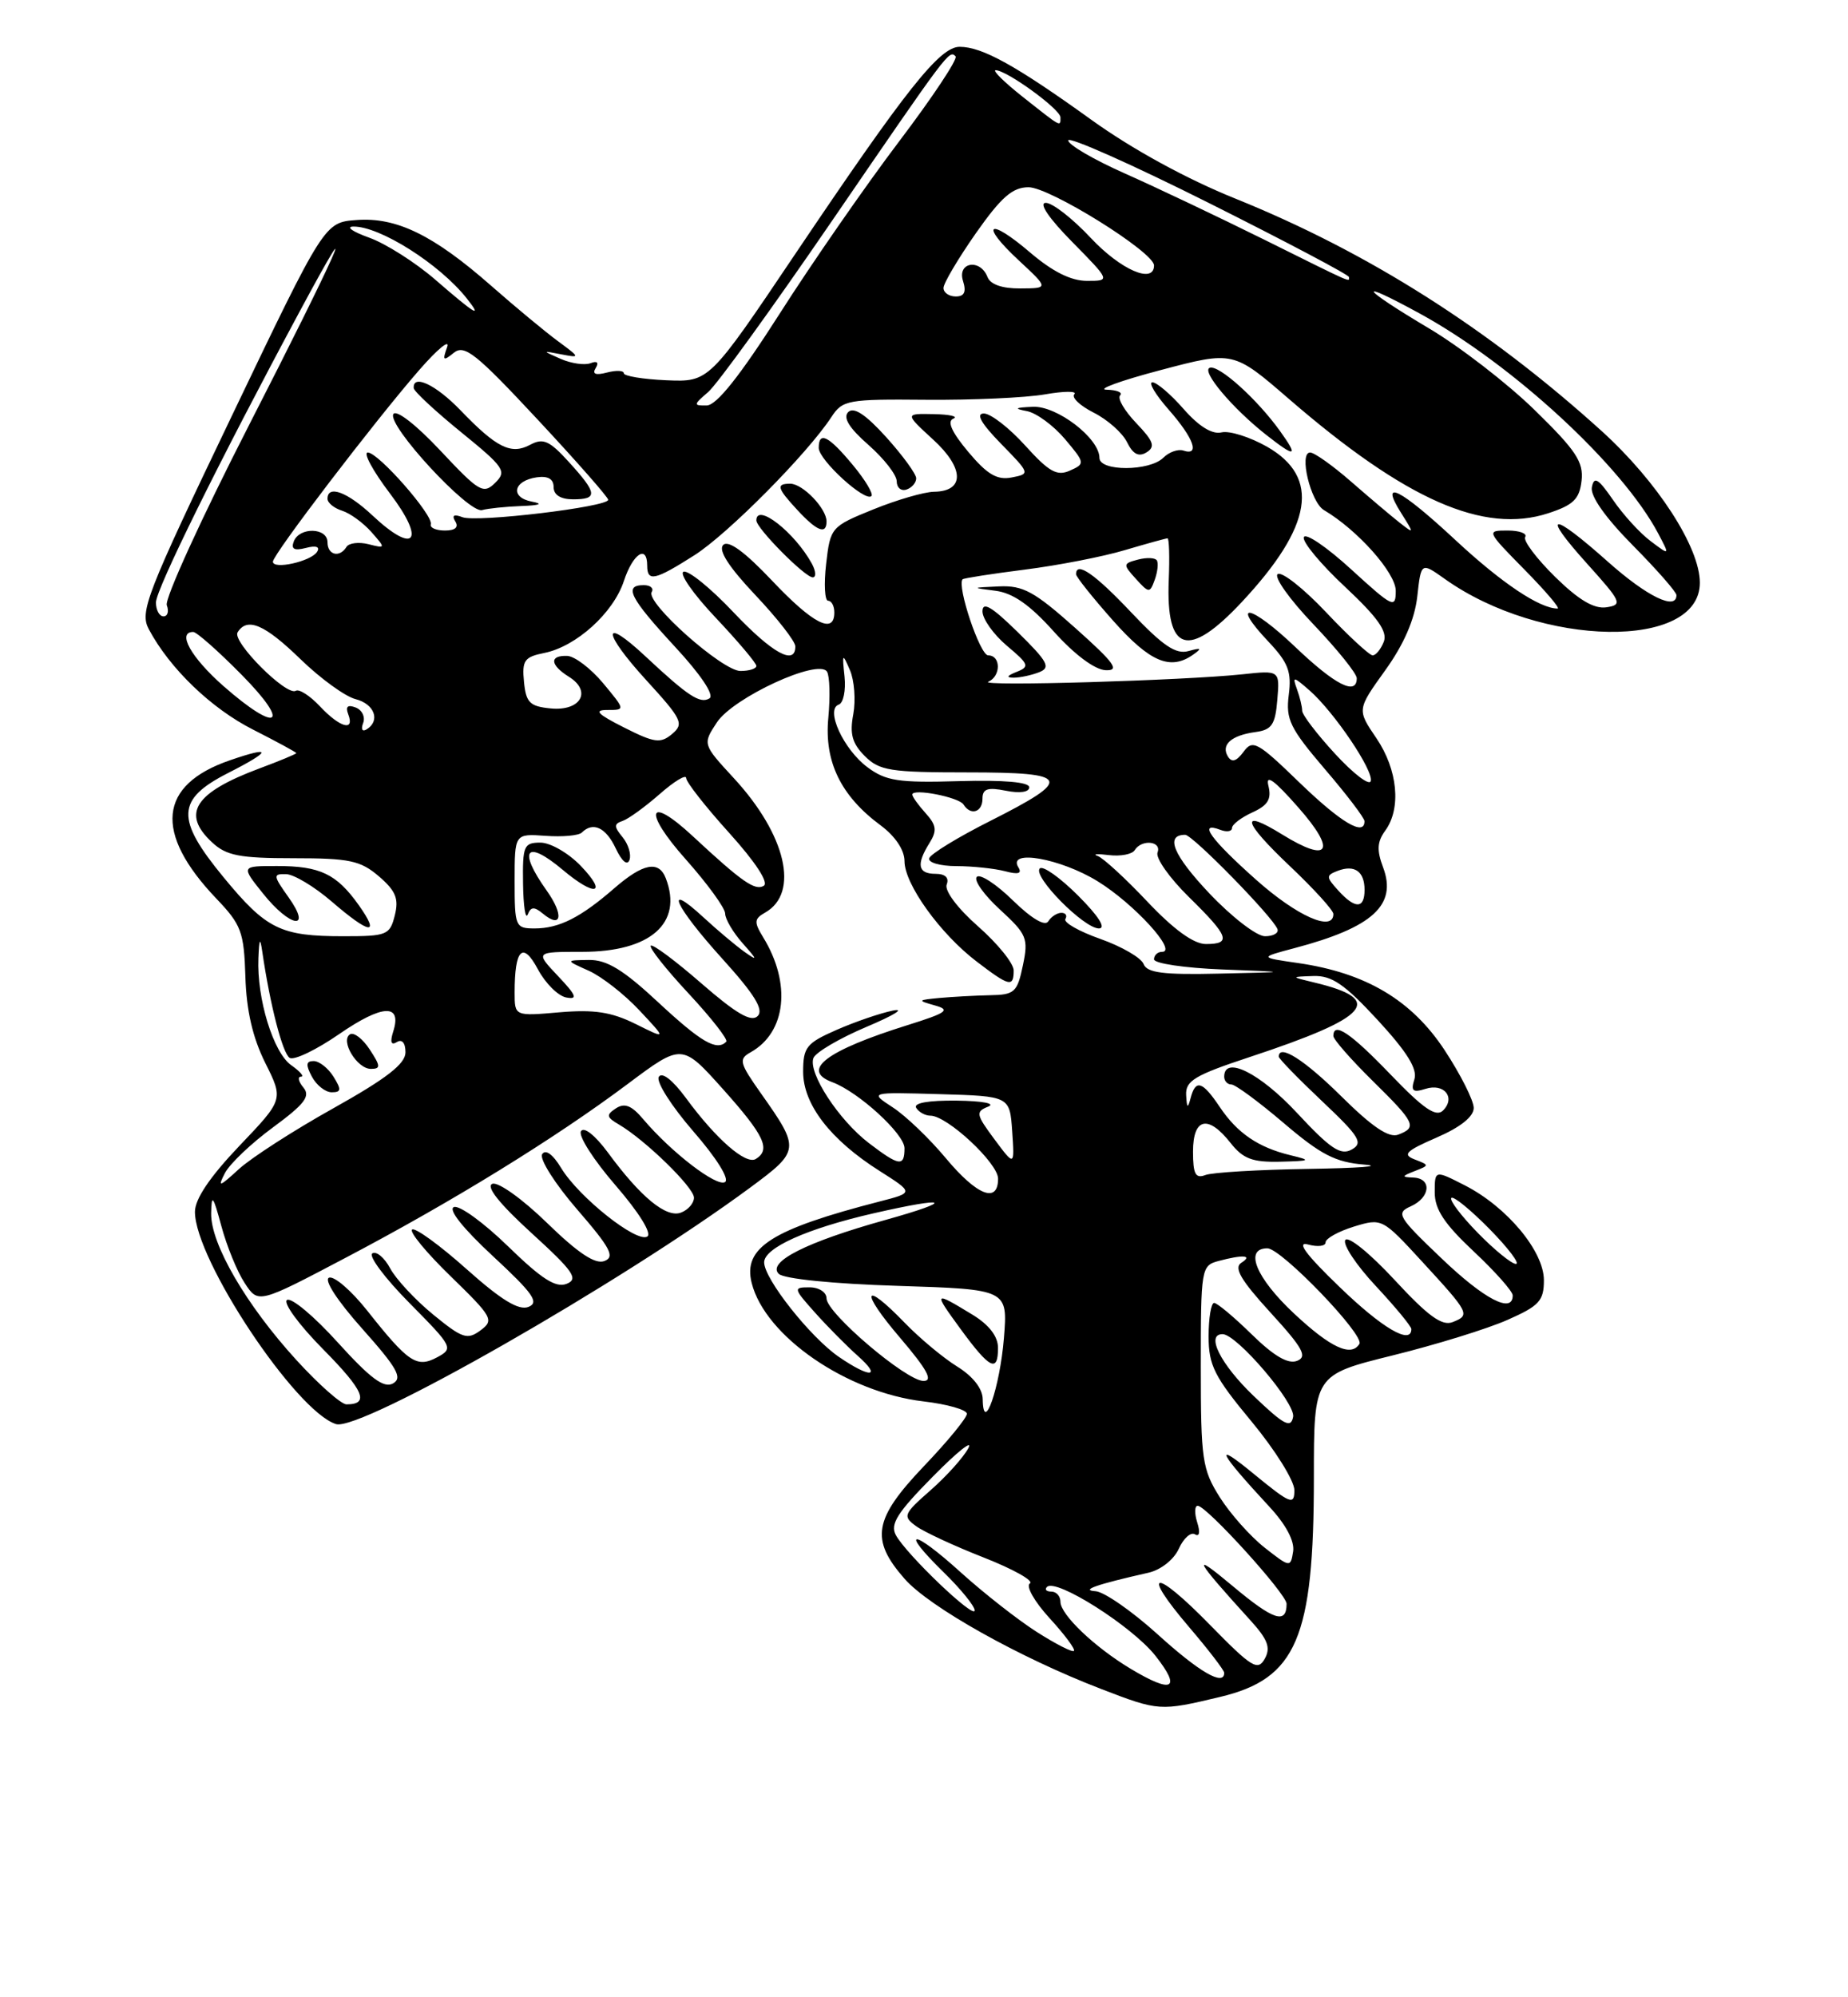 <?xml version="1.0" encoding="UTF-8" standalone="no"?>
<!DOCTYPE svg PUBLIC "-//W3C//DTD SVG 1.1//EN" "http://www.w3.org/Graphics/SVG/1.1/DTD/svg11.dtd" >
<svg xmlns="http://www.w3.org/2000/svg" xmlns:xlink="http://www.w3.org/1999/xlink" version="1.1" viewBox="0 0 237 256">
 <g >
 <path fill="currentColor"
d=" M 156.47 217.50 C 166.28 215.16 168.50 209.97 168.50 189.37 C 168.50 176.23 168.50 176.23 178.59 173.73 C 184.14 172.36 190.78 170.31 193.34 169.17 C 197.40 167.38 198.00 166.73 198.00 164.09 C 198.00 160.37 193.26 154.68 187.84 151.92 C 184.00 149.96 184.00 149.96 184.00 152.84 C 184.00 155.01 185.24 156.88 189.00 160.40 C 191.75 162.98 194.00 165.51 194.00 166.04 C 194.00 168.43 190.36 166.54 184.85 161.27 C 179.27 155.95 178.99 155.48 180.92 154.62 C 183.45 153.49 183.67 151.03 181.25 150.93 C 179.72 150.87 179.74 150.76 181.43 150.10 C 183.33 149.36 183.33 149.34 181.43 148.61 C 179.82 147.99 180.29 147.52 184.25 145.80 C 187.30 144.48 189.00 143.12 189.00 142.01 C 189.00 141.06 187.32 137.72 185.26 134.59 C 181.04 128.19 175.18 124.70 166.50 123.44 C 161.50 122.72 161.50 122.72 166.03 121.52 C 176.05 118.87 179.19 116.00 177.38 111.18 C 176.55 108.98 176.61 107.89 177.65 106.47 C 179.73 103.62 179.26 98.66 176.52 94.62 C 174.03 90.96 174.03 90.96 177.64 85.93 C 180.04 82.60 181.42 79.41 181.76 76.47 C 182.25 72.05 182.25 72.05 185.27 74.19 C 197.65 83.01 218.00 83.32 218.00 74.69 C 218.00 70.14 212.54 61.71 205.41 55.25 C 190.92 42.13 175.46 32.33 158.44 25.46 C 152.18 22.94 145.19 19.12 139.94 15.34 C 130.28 8.39 125.96 6.00 123.07 6.00 C 120.52 6.00 116.23 11.40 102.01 32.52 C 90.94 48.97 90.94 48.97 85.47 48.74 C 82.46 48.61 80.00 48.20 80.00 47.84 C 80.00 47.48 79.03 47.44 77.84 47.75 C 76.38 48.13 75.91 47.95 76.40 47.17 C 76.83 46.46 76.58 46.22 75.74 46.55 C 74.98 46.84 73.27 46.59 71.93 46.01 C 69.50 44.94 69.50 44.94 72.00 45.42 C 74.44 45.89 74.42 45.84 71.53 43.71 C 69.89 42.50 66.07 39.33 63.03 36.66 C 55.60 30.13 50.86 27.82 45.74 28.20 C 41.61 28.50 41.61 28.50 29.70 53.37 C 18.72 76.27 17.89 78.42 19.09 80.66 C 21.78 85.70 27.10 90.81 32.46 93.52 C 35.51 95.07 38.00 96.42 38.00 96.53 C 38.00 96.64 35.86 97.53 33.25 98.50 C 24.95 101.60 23.23 104.28 27.19 107.96 C 29.02 109.67 30.71 110.00 37.63 110.00 C 44.84 110.00 46.23 110.30 48.60 112.33 C 50.76 114.19 51.17 115.19 50.63 117.33 C 50.00 119.85 49.62 120.00 44.05 120.00 C 35.97 120.00 34.16 119.11 28.66 112.43 C 22.50 104.95 22.61 102.46 29.25 99.08 C 34.86 96.23 34.97 95.56 29.51 97.44 C 20.29 100.60 19.69 106.74 27.75 115.18 C 30.95 118.53 31.29 119.44 31.47 125.18 C 31.60 129.51 32.40 132.98 34.01 136.22 C 36.37 140.93 36.37 140.93 30.68 146.89 C 26.91 150.85 25.00 153.68 25.00 155.32 C 25.00 161.45 37.92 180.89 43.09 182.53 C 46.23 183.52 79.66 164.44 96.26 152.18 C 102.59 147.50 102.62 147.26 97.61 140.17 C 94.82 136.22 94.70 135.75 96.27 134.87 C 100.83 132.32 101.51 126.05 97.87 120.13 C 96.68 118.18 96.71 117.77 98.14 116.96 C 102.55 114.45 100.82 107.02 94.13 99.76 C 90.10 95.39 90.10 95.39 91.94 92.59 C 94.04 89.40 104.98 84.36 106.06 86.09 C 106.41 86.66 106.48 89.32 106.23 92.00 C 105.69 97.61 107.83 102.02 112.94 105.79 C 114.82 107.19 116.00 108.95 116.00 110.38 C 116.00 113.32 120.57 119.68 125.26 123.25 C 129.45 126.45 130.00 126.58 130.00 124.38 C 130.00 123.48 127.95 120.95 125.44 118.74 C 122.80 116.42 121.11 114.16 121.41 113.37 C 121.75 112.50 121.22 112.00 119.97 112.00 C 117.71 112.00 117.48 110.80 119.21 108.04 C 120.19 106.47 120.10 105.77 118.71 104.23 C 117.77 103.19 117.00 102.12 117.00 101.84 C 117.00 101.01 122.99 102.17 123.57 103.12 C 124.48 104.58 126.00 104.11 126.00 102.38 C 126.00 101.10 126.65 100.88 129.00 101.35 C 130.80 101.71 132.00 101.53 132.00 100.91 C 132.00 100.24 128.75 99.96 123.00 100.12 C 115.24 100.35 113.61 100.10 111.25 98.34 C 108.17 96.05 105.81 90.90 107.57 90.31 C 108.16 90.11 108.49 88.50 108.31 86.73 C 107.99 83.73 108.04 83.67 109.00 85.89 C 109.57 87.20 109.76 89.75 109.43 91.55 C 108.95 94.07 109.29 95.29 110.91 96.91 C 112.78 98.78 114.17 99.00 124.08 99.00 C 137.36 99.00 137.73 99.81 126.94 105.25 C 122.85 107.31 119.35 109.45 119.17 110.00 C 118.98 110.55 120.56 111.01 122.67 111.01 C 124.78 111.02 127.58 111.32 128.91 111.67 C 130.59 112.12 131.10 111.97 130.60 111.16 C 129.15 108.81 136.00 110.02 140.76 112.95 C 145.43 115.82 151.08 122.00 149.03 122.00 C 148.46 122.00 148.00 122.43 148.00 122.96 C 148.00 123.49 151.94 124.07 156.75 124.26 C 165.50 124.59 165.50 124.59 156.36 124.79 C 149.18 124.96 147.09 124.69 146.66 123.56 C 146.36 122.77 143.87 121.32 141.13 120.35 C 138.38 119.38 136.36 118.23 136.63 117.79 C 136.90 117.36 136.67 117.00 136.12 117.00 C 135.57 117.00 134.81 117.49 134.44 118.09 C 134.03 118.77 132.30 117.75 129.90 115.41 C 127.78 113.33 125.69 111.97 125.27 112.39 C 124.85 112.82 126.19 114.70 128.24 116.58 C 131.70 119.76 131.91 120.26 131.18 123.75 C 130.46 127.19 130.11 127.51 126.95 127.56 C 125.05 127.60 122.15 127.76 120.50 127.91 C 117.66 128.18 117.62 128.23 119.90 128.87 C 121.95 129.44 121.44 129.81 116.40 131.39 C 105.94 134.66 102.63 137.18 106.75 138.71 C 110.11 139.96 116.00 145.35 116.00 147.17 C 116.00 149.58 115.32 149.48 111.44 146.52 C 107.57 143.57 103.60 137.49 104.32 135.61 C 104.60 134.88 107.68 133.07 111.16 131.60 C 114.65 130.13 116.15 129.20 114.50 129.53 C 112.85 129.87 109.59 130.99 107.25 132.02 C 103.42 133.70 103.00 134.23 103.00 137.37 C 103.00 141.55 106.50 146.10 112.83 150.10 C 117.19 152.87 117.19 152.87 112.84 153.99 C 98.94 157.57 95.26 159.91 96.40 164.44 C 98.11 171.25 108.57 178.46 118.43 179.62 C 121.50 179.98 124.00 180.70 124.00 181.21 C 124.00 181.73 121.53 184.74 118.50 187.91 C 112.03 194.70 111.58 197.31 116.01 202.36 C 119.19 205.98 130.73 212.45 141.22 216.48 C 148.62 219.33 148.76 219.34 156.47 217.50 Z  M 46.00 116.00 C 43.16 112.01 41.04 111.00 35.52 111.00 C 30.91 111.00 30.91 111.00 33.71 114.50 C 37.22 118.90 40.09 119.34 37.00 115.00 C 35.02 112.22 35.00 112.00 36.68 112.04 C 37.68 112.06 40.30 113.63 42.50 115.52 C 47.44 119.78 48.82 119.97 46.00 116.00 Z  M 138.27 114.80 C 135.96 112.49 133.75 110.92 133.35 111.31 C 132.38 112.29 139.00 119.00 140.93 119.00 C 141.89 119.00 140.90 117.43 138.27 114.80 Z  M 145.00 213.89 C 140.38 211.12 136.00 206.95 136.00 205.31 C 136.00 204.59 135.48 204.00 134.83 204.00 C 134.19 204.00 133.94 203.73 134.27 203.40 C 135.42 202.25 145.17 208.43 148.16 212.20 C 151.56 216.50 150.39 217.13 145.00 213.89 Z  M 148.50 209.51 C 145.20 206.52 141.60 204.02 140.50 203.95 C 138.51 203.82 140.59 203.09 147.28 201.58 C 148.87 201.22 150.55 199.90 151.18 198.50 C 151.79 197.16 152.72 196.33 153.25 196.66 C 153.83 197.01 153.94 196.39 153.54 195.13 C 153.17 193.96 153.20 193.00 153.60 193.00 C 154.74 193.00 165.00 204.31 165.00 205.56 C 165.00 208.23 163.33 207.68 158.09 203.29 C 152.61 198.70 153.16 199.78 160.33 207.65 C 162.60 210.14 162.99 211.19 162.20 212.61 C 161.30 214.21 160.52 213.72 155.19 208.28 C 148.02 200.94 146.17 201.14 152.51 208.56 C 154.98 211.45 157.00 214.08 157.00 214.41 C 157.00 216.17 153.83 214.34 148.50 209.51 Z  M 132.93 209.15 C 130.49 207.59 126.12 204.16 123.21 201.53 C 116.98 195.89 115.25 195.88 121.02 201.52 C 123.21 203.66 125.00 205.86 125.00 206.41 C 125.00 207.61 116.27 199.27 114.89 196.76 C 114.13 195.36 115.06 193.89 119.63 189.26 C 122.75 186.09 124.81 184.45 124.19 185.61 C 123.58 186.77 121.40 189.20 119.36 190.99 C 115.86 194.06 115.75 194.34 117.47 195.60 C 118.48 196.34 122.40 198.16 126.18 199.64 C 129.97 201.13 132.62 202.62 132.08 202.95 C 131.53 203.29 132.66 205.28 134.60 207.40 C 136.53 209.50 137.94 211.40 137.73 211.60 C 137.52 211.81 135.36 210.70 132.93 209.15 Z  M 162.18 198.36 C 160.36 196.93 157.77 194.02 156.43 191.90 C 154.18 188.33 154.00 187.08 154.00 175.14 C 154.00 162.60 154.06 162.22 156.25 161.63 C 159.42 160.78 160.73 160.88 159.19 161.86 C 158.20 162.49 159.15 164.10 162.94 168.24 C 167.12 172.81 167.71 173.90 166.33 174.43 C 165.18 174.87 163.35 173.79 160.54 171.04 C 158.27 168.82 156.10 167.00 155.71 167.00 C 155.32 167.00 155.00 168.93 155.00 171.28 C 155.00 175.00 155.72 176.43 160.50 182.19 C 163.53 185.84 166.00 189.80 166.00 191.00 C 166.00 192.98 165.50 192.77 160.75 188.88 C 155.52 184.58 156.23 186.04 162.80 193.13 C 164.92 195.41 166.05 197.54 165.84 198.86 C 165.51 200.93 165.44 200.92 162.18 198.36 Z  M 160.74 178.89 C 156.52 174.84 154.60 171.00 156.79 171.00 C 158.61 171.00 166.17 179.86 165.84 181.60 C 165.55 183.12 164.67 182.65 160.74 178.89 Z  M 126.03 179.33 C 126.01 177.98 124.77 176.40 122.75 175.15 C 120.96 174.04 117.95 171.53 116.05 169.57 C 110.66 163.99 110.23 165.39 115.46 171.50 C 118.91 175.55 119.70 177.00 118.44 177.00 C 116.23 177.00 106.00 168.30 106.00 166.42 C 106.00 165.63 105.04 165.00 103.81 165.00 C 101.71 165.00 101.74 165.13 104.53 168.25 C 106.13 170.04 108.58 172.51 109.97 173.75 C 113.17 176.58 111.61 176.68 107.56 173.90 C 103.91 171.38 98.00 163.92 98.00 161.80 C 98.00 159.94 103.49 157.47 112.00 155.52 C 121.70 153.30 122.64 153.83 113.50 156.38 C 103.43 159.19 98.35 161.75 99.87 163.27 C 100.51 163.91 106.80 164.55 115.11 164.81 C 129.25 165.26 129.25 165.26 128.75 171.50 C 128.24 177.82 126.10 184.01 126.03 179.33 Z  M 127.99 172.75 C 127.99 171.29 126.85 169.81 124.74 168.52 C 119.71 165.46 119.66 165.51 123.18 170.33 C 126.93 175.46 128.00 176.00 127.99 172.75 Z  M 38.03 174.34 C 31.57 167.27 27.00 159.42 27.08 155.50 C 27.13 152.97 27.33 153.23 28.39 157.15 C 29.08 159.71 30.42 163.00 31.38 164.45 C 33.12 167.11 33.12 167.11 44.31 161.22 C 58.01 154.02 71.21 145.89 80.48 138.95 C 87.46 133.73 87.46 133.73 92.73 139.61 C 98.05 145.56 98.88 147.34 96.93 148.55 C 95.65 149.33 91.82 145.99 87.95 140.71 C 86.26 138.42 84.90 137.36 84.49 138.02 C 84.11 138.63 86.11 141.77 88.91 145.00 C 91.89 148.42 93.59 151.14 92.98 151.51 C 91.91 152.17 86.07 147.68 82.49 143.45 C 81.01 141.69 80.10 141.33 78.99 142.06 C 77.71 142.90 77.76 143.19 79.39 144.14 C 82.77 146.13 89.00 152.20 89.00 153.51 C 89.00 154.21 88.26 155.07 87.34 155.42 C 85.45 156.15 82.16 153.44 77.95 147.71 C 76.33 145.52 74.89 144.37 74.51 144.99 C 74.14 145.58 76.15 148.71 78.96 151.95 C 81.96 155.42 83.63 158.11 83.01 158.49 C 81.65 159.34 74.25 153.46 71.98 149.73 C 70.90 147.94 69.96 147.26 69.53 147.94 C 69.16 148.55 71.18 151.74 74.02 155.02 C 78.30 159.96 78.90 161.10 77.51 161.63 C 76.34 162.08 74.15 160.63 70.17 156.76 C 67.03 153.70 63.90 151.46 63.15 151.73 C 62.27 152.06 64.03 154.27 68.15 158.03 C 73.55 162.95 74.23 163.93 72.67 164.55 C 71.28 165.10 69.47 163.94 65.17 159.76 C 62.05 156.72 58.92 154.45 58.22 154.71 C 57.43 155.00 59.36 157.43 63.22 161.01 C 68.37 165.78 69.19 166.95 67.77 167.51 C 66.53 168.00 64.28 166.63 59.83 162.66 C 56.41 159.61 53.27 157.33 52.86 157.59 C 52.44 157.85 54.67 160.55 57.80 163.59 C 63.18 168.82 63.39 169.21 61.62 170.52 C 59.93 171.77 59.29 171.55 55.55 168.49 C 53.25 166.61 50.77 163.94 50.04 162.57 C 49.30 161.19 48.27 160.33 47.75 160.65 C 47.23 160.98 49.37 163.84 52.52 167.02 C 58.08 172.64 58.18 172.83 56.06 173.97 C 53.44 175.37 52.37 174.65 47.05 167.93 C 45.05 165.42 42.88 163.54 42.21 163.76 C 41.49 164.00 43.23 166.69 46.46 170.31 C 50.95 175.35 51.66 176.61 50.40 177.32 C 49.23 177.97 47.50 176.68 43.34 172.09 C 40.31 168.73 37.37 166.27 36.81 166.62 C 36.26 166.96 38.33 169.80 41.43 172.93 C 46.68 178.24 47.43 180.00 44.43 180.00 C 43.76 180.00 40.87 177.45 38.03 174.34 Z  M 165.96 168.36 C 161.07 163.79 159.52 160.00 162.54 160.00 C 164.32 160.00 175.03 171.12 174.34 172.25 C 173.29 173.97 170.63 172.73 165.96 168.36 Z  M 171.78 164.94 C 167.48 160.80 166.21 159.09 167.75 159.51 C 168.99 159.85 170.00 159.73 170.00 159.24 C 170.00 158.74 171.63 157.84 173.62 157.22 C 177.22 156.12 177.28 156.15 182.37 161.69 C 188.48 168.33 188.59 168.55 186.29 169.46 C 184.93 169.99 183.14 168.69 178.84 164.04 C 175.70 160.65 172.89 158.37 172.53 158.94 C 172.18 159.51 173.95 162.17 176.45 164.84 C 178.95 167.52 181.00 170.00 181.00 170.35 C 181.00 172.43 177.26 170.24 171.78 164.94 Z  M 189.52 158.02 C 187.38 155.83 185.85 153.81 186.13 153.54 C 186.40 153.27 188.60 155.06 191.02 157.52 C 193.44 159.98 194.96 162.00 194.41 162.00 C 193.86 162.00 191.66 160.21 189.52 158.02 Z  M 121.30 148.45 C 119.21 145.94 116.15 143.01 114.50 141.94 C 111.50 139.98 111.50 139.98 120.50 140.24 C 129.50 140.50 129.50 140.50 129.81 145.00 C 130.12 149.50 130.12 149.50 127.53 146.02 C 125.16 142.83 125.10 142.49 126.73 141.84 C 127.74 141.44 126.01 141.11 122.69 141.07 C 119.06 141.03 117.11 141.37 117.50 142.00 C 117.84 142.55 118.66 143.00 119.33 143.00 C 121.47 143.00 128.00 149.08 128.00 151.07 C 128.00 154.30 125.30 153.24 121.30 148.45 Z  M 28.85 150.35 C 29.47 149.16 32.24 146.53 35.02 144.49 C 39.07 141.51 39.84 140.51 38.91 139.39 C 38.27 138.63 38.14 138.00 38.60 138.00 C 39.06 138.00 38.50 137.34 37.35 136.53 C 35.05 134.92 32.92 127.99 33.14 122.81 C 33.24 120.26 33.36 120.08 33.64 122.00 C 34.63 128.79 36.24 135.03 37.15 135.59 C 37.71 135.94 40.58 134.56 43.53 132.52 C 49.05 128.72 51.58 128.61 50.43 132.21 C 50.00 133.57 50.15 134.02 50.89 133.57 C 51.56 133.15 52.00 133.67 52.00 134.88 C 52.00 136.35 49.60 138.22 42.75 142.05 C 37.66 144.89 32.20 148.41 30.62 149.86 C 28.11 152.16 27.88 152.23 28.85 150.35 Z  M 42.77 138.00 C 42.08 136.90 40.94 136.00 40.22 136.00 C 39.24 136.00 39.19 136.48 40.00 138.00 C 40.59 139.10 41.73 140.00 42.54 140.00 C 43.77 140.00 43.80 139.66 42.77 138.00 Z  M 47.41 134.51 C 46.52 133.14 45.38 132.27 44.89 132.57 C 43.60 133.37 45.78 137.00 47.56 137.00 C 48.84 137.00 48.82 136.65 47.41 134.51 Z  M 153.00 147.61 C 153.00 143.27 154.93 142.83 157.82 146.50 C 159.41 148.52 160.62 148.98 164.14 148.90 C 168.12 148.80 168.24 148.73 165.50 148.07 C 161.36 147.07 158.67 145.23 156.42 141.87 C 154.20 138.56 153.33 138.30 152.69 140.75 C 152.33 142.13 152.21 142.05 152.12 140.36 C 152.02 138.53 153.22 137.81 160.25 135.49 C 175.72 130.38 177.69 128.12 168.59 125.94 C 165.50 125.20 165.50 125.20 168.44 125.10 C 170.80 125.02 172.43 126.14 176.68 130.74 C 180.46 134.84 181.81 137.02 181.39 138.34 C 180.91 139.84 181.19 140.08 182.82 139.56 C 185.21 138.80 186.72 140.68 185.06 142.34 C 184.17 143.22 182.57 142.13 178.36 137.75 C 173.20 132.38 171.00 130.90 171.00 132.79 C 171.00 133.22 173.25 135.79 176.00 138.50 C 181.51 143.92 181.78 144.49 179.32 145.43 C 178.13 145.89 175.99 144.45 172.04 140.54 C 167.27 135.82 164.00 133.75 164.00 135.44 C 164.00 135.69 166.49 138.25 169.54 141.13 C 174.38 145.70 174.86 146.50 173.35 147.34 C 171.94 148.13 170.62 147.25 166.35 142.66 C 161.57 137.52 157.00 135.25 157.00 138.00 C 157.00 138.55 157.41 139.00 157.92 139.00 C 158.42 139.00 161.45 141.23 164.64 143.95 C 169.40 148.01 171.27 148.97 174.97 149.27 C 177.46 149.48 174.25 149.72 167.83 149.82 C 161.41 149.92 155.45 150.27 154.58 150.61 C 153.32 151.09 153.00 150.49 153.00 147.61 Z  M 84.45 128.50 C 79.94 124.30 77.83 123.01 75.52 123.04 C 72.50 123.08 72.50 123.08 75.50 124.42 C 77.15 125.16 80.08 127.44 82.00 129.50 C 85.50 133.23 85.50 133.23 81.50 131.24 C 78.41 129.71 76.20 129.37 71.75 129.75 C 66.00 130.25 66.00 130.25 66.00 127.21 C 66.00 121.63 67.04 120.60 68.98 124.23 C 69.94 126.03 71.58 127.66 72.62 127.85 C 74.13 128.14 73.93 127.60 71.56 125.10 C 68.63 122.00 68.63 122.00 74.68 122.00 C 83.42 122.00 87.60 118.33 85.39 112.58 C 84.50 110.25 82.48 110.64 78.78 113.85 C 74.47 117.60 71.70 119.00 68.57 119.00 C 66.09 119.00 66.00 118.78 66.00 112.92 C 66.00 106.85 66.00 106.85 69.96 107.13 C 72.13 107.29 74.23 107.10 74.62 106.71 C 76.05 105.28 77.71 106.06 78.97 108.75 C 79.75 110.40 80.45 110.99 80.73 110.22 C 80.98 109.51 80.58 108.20 79.84 107.30 C 78.72 105.94 78.72 105.60 79.85 105.22 C 80.59 104.97 82.73 103.42 84.60 101.78 C 86.47 100.14 88.00 99.21 88.00 99.73 C 88.00 100.24 90.48 103.40 93.52 106.76 C 96.87 110.47 98.61 113.12 97.96 113.53 C 96.84 114.21 95.18 113.06 88.84 107.17 C 83.05 101.79 82.42 103.95 87.97 110.17 C 90.73 113.28 93.00 116.39 93.00 117.10 C 93.00 117.80 94.01 119.51 95.25 120.91 C 97.16 123.06 97.20 123.22 95.50 122.02 C 94.40 121.24 92.04 119.26 90.25 117.61 C 85.00 112.76 86.52 116.13 92.64 122.89 C 96.78 127.46 97.98 129.42 97.17 130.23 C 96.35 131.05 94.44 129.94 89.97 126.06 C 86.63 123.15 83.70 120.97 83.46 121.21 C 83.21 121.45 85.40 124.22 88.32 127.35 C 91.23 130.48 93.41 133.26 93.14 133.52 C 91.92 134.75 89.93 133.59 84.45 128.50 Z  M 69.62 117.10 C 72.03 119.10 72.34 117.28 70.11 114.15 C 66.37 108.90 67.45 107.52 72.18 111.50 C 76.33 114.99 77.98 114.63 74.50 111.00 C 72.92 109.35 70.59 108.00 69.31 108.00 C 67.18 108.00 67.01 108.41 67.08 113.25 C 67.12 116.14 67.39 117.92 67.68 117.21 C 68.08 116.21 68.51 116.18 69.62 117.10 Z  M 147.16 115.58 C 144.34 112.59 141.46 109.95 140.77 109.71 C 140.07 109.46 140.72 109.41 142.21 109.60 C 143.70 109.78 145.19 109.50 145.52 108.97 C 146.41 107.53 149.02 107.80 148.45 109.27 C 148.18 109.97 149.99 112.54 152.48 114.98 C 157.62 120.02 157.97 121.00 154.65 121.00 C 153.09 121.00 150.54 119.15 147.16 115.58 Z  M 155.09 114.50 C 150.45 109.59 149.38 107.00 152.00 107.00 C 152.94 107.00 163.27 117.55 163.83 119.09 C 164.02 119.59 163.29 120.00 162.23 120.00 C 161.16 120.00 157.95 117.52 155.09 114.50 Z  M 161.08 112.75 C 155.25 107.56 153.58 105.24 156.50 106.36 C 157.32 106.68 158.00 106.57 158.00 106.13 C 158.00 105.68 159.17 104.79 160.61 104.13 C 162.61 103.22 163.09 102.43 162.67 100.72 C 162.28 99.16 163.42 99.98 166.51 103.50 C 171.45 109.10 170.49 110.70 164.44 106.96 C 158.92 103.55 159.35 105.27 165.44 111.03 C 168.50 113.93 171.00 116.67 171.00 117.15 C 171.00 119.50 166.35 117.44 161.08 112.75 Z  M 171.61 114.12 C 170.05 112.40 170.05 112.20 171.55 111.62 C 173.72 110.79 175.00 111.69 175.00 114.06 C 175.00 116.51 173.79 116.53 171.61 114.12 Z  M 166.63 100.28 C 161.27 95.09 160.65 94.75 159.48 96.36 C 158.58 97.58 157.98 97.77 157.48 96.97 C 156.55 95.46 157.91 94.25 161.00 93.83 C 163.10 93.55 163.55 92.89 163.81 89.71 C 164.13 85.91 164.13 85.91 159.31 86.43 C 151.87 87.22 125.34 88.00 126.75 87.38 C 128.39 86.66 128.37 84.00 126.73 84.00 C 125.68 84.00 122.69 75.10 123.45 74.25 C 123.57 74.11 127.16 73.55 131.42 73.01 C 135.68 72.47 141.46 71.35 144.26 70.51 C 147.07 69.68 149.53 69.00 149.73 69.00 C 149.94 69.00 150.01 71.40 149.89 74.33 C 149.51 83.65 152.38 84.51 159.26 77.16 C 168.34 67.45 169.36 61.18 162.50 57.26 C 160.30 56.01 157.67 55.18 156.66 55.42 C 155.46 55.71 153.76 54.66 151.80 52.43 C 150.15 50.54 148.34 49.00 147.79 49.00 C 147.24 49.00 148.19 50.59 149.90 52.53 C 153.11 56.19 153.92 58.47 151.76 57.75 C 151.08 57.53 149.92 57.94 149.19 58.67 C 147.43 60.42 141.00 60.44 141.00 58.69 C 141.00 56.17 135.54 51.99 132.45 52.14 C 130.14 52.24 129.98 52.37 131.72 52.70 C 132.93 52.94 135.12 54.55 136.58 56.28 C 139.16 59.34 139.18 59.44 137.21 60.32 C 135.55 61.06 134.53 60.48 131.48 57.11 C 129.44 54.85 127.05 53.00 126.18 53.00 C 125.11 53.00 125.82 54.26 128.37 56.87 C 132.12 60.70 132.13 60.74 129.73 61.20 C 127.87 61.56 126.60 60.81 124.17 57.91 C 122.05 55.38 121.43 54.00 122.26 53.66 C 122.94 53.38 121.82 53.12 119.76 53.08 C 116.03 53.00 116.03 53.00 119.68 56.35 C 123.69 60.02 123.74 62.98 119.78 63.03 C 118.53 63.05 115.03 64.06 112.00 65.29 C 106.59 67.48 106.49 67.59 105.95 72.26 C 105.65 74.87 105.77 77.00 106.20 77.00 C 106.64 77.00 107.00 77.67 107.00 78.50 C 107.00 81.37 104.26 79.97 99.02 74.43 C 95.50 70.71 93.41 69.19 92.75 69.85 C 92.08 70.52 93.46 72.66 96.87 76.27 C 99.69 79.25 102.00 82.21 102.00 82.85 C 102.00 85.37 99.04 83.73 94.04 78.45 C 91.16 75.40 88.29 73.07 87.67 73.28 C 87.06 73.48 88.90 76.13 91.78 79.17 C 94.65 82.21 97.00 84.99 97.00 85.35 C 97.00 85.71 96.08 86.00 94.96 86.00 C 92.63 86.00 82.75 77.21 83.58 75.88 C 83.87 75.40 83.42 75.00 82.56 75.00 C 79.94 75.00 80.77 76.63 86.53 82.86 C 89.87 86.46 91.64 89.10 90.99 89.51 C 89.79 90.25 88.24 89.23 82.77 84.12 C 77.14 78.86 77.23 81.00 82.90 87.20 C 87.48 92.21 87.75 92.77 86.19 94.08 C 84.71 95.32 83.94 95.22 80.04 93.25 C 76.61 91.52 76.11 91.00 77.89 91.00 C 80.20 91.00 80.20 91.00 77.35 87.57 C 75.78 85.69 73.71 84.11 72.75 84.07 C 70.43 83.98 70.53 85.23 72.97 86.75 C 75.95 88.61 74.46 91.18 70.62 90.80 C 67.94 90.54 67.46 90.06 67.20 87.39 C 66.93 84.65 67.25 84.20 69.81 83.69 C 73.89 82.87 78.66 78.57 80.01 74.47 C 81.17 70.95 83.00 69.75 83.00 72.50 C 83.00 74.61 83.99 74.39 89.05 71.17 C 93.36 68.43 103.52 58.18 106.62 53.46 C 108.06 51.26 108.70 51.15 118.82 51.24 C 124.69 51.29 131.53 50.98 134.00 50.55 C 136.47 50.12 138.17 50.11 137.78 50.53 C 137.38 50.94 138.50 52.00 140.26 52.89 C 142.03 53.78 143.95 55.48 144.54 56.68 C 145.30 58.22 146.03 58.60 147.04 57.98 C 148.20 57.26 147.95 56.56 145.72 54.23 C 144.21 52.65 143.28 51.06 143.65 50.68 C 144.03 50.31 143.25 49.98 141.92 49.95 C 140.59 49.93 143.70 48.79 148.83 47.44 C 158.17 44.97 158.17 44.97 165.33 51.16 C 180.30 64.09 190.29 68.49 198.57 65.78 C 201.78 64.73 202.56 63.98 202.83 61.62 C 203.10 59.21 202.13 57.74 196.82 52.56 C 193.34 49.16 187.23 44.44 183.25 42.08 C 174.45 36.85 173.66 35.59 182.07 40.18 C 193.96 46.68 208.02 59.64 212.65 68.36 C 214.16 71.22 214.16 71.22 211.69 69.36 C 210.32 68.34 208.15 65.96 206.86 64.07 C 204.97 61.33 204.43 61.00 204.15 62.45 C 203.93 63.58 205.88 66.34 209.40 69.90 C 212.48 73.01 215.00 75.88 215.00 76.28 C 215.00 78.30 211.22 76.46 206.21 72.00 C 198.90 65.49 197.56 65.61 203.54 72.25 C 207.96 77.16 208.13 77.52 206.01 77.84 C 204.43 78.07 202.45 76.90 199.42 73.92 C 197.04 71.58 195.32 69.29 195.60 68.83 C 195.89 68.38 194.87 68.00 193.35 68.00 C 190.61 68.00 190.63 68.05 195.50 73.00 C 198.21 75.75 200.13 78.00 199.76 78.00 C 197.47 78.00 192.61 74.75 186.73 69.29 C 179.53 62.59 176.85 61.25 179.69 65.75 C 181.39 68.45 181.39 68.47 179.46 66.96 C 178.38 66.11 175.59 63.75 173.25 61.71 C 170.91 59.67 168.56 58.00 168.02 58.00 C 166.55 58.00 168.08 64.36 169.79 65.38 C 174.10 67.92 179.00 73.43 179.00 75.72 C 179.00 78.04 178.64 77.87 173.29 72.98 C 170.15 70.11 167.42 68.25 167.21 68.86 C 167.01 69.46 169.39 72.32 172.50 75.22 C 176.68 79.13 177.97 80.95 177.47 82.25 C 177.09 83.21 176.45 84.00 176.04 84.00 C 175.63 84.00 172.94 81.52 170.07 78.48 C 167.21 75.45 164.41 73.24 163.87 73.58 C 163.32 73.92 165.38 76.82 168.44 80.02 C 171.50 83.23 174.00 86.33 174.00 86.93 C 174.00 89.21 171.23 87.80 166.12 82.93 C 160.39 77.47 157.66 76.94 162.69 82.26 C 165.22 84.94 165.66 86.12 165.28 89.07 C 164.88 92.21 165.43 93.33 169.90 98.57 C 172.70 101.83 174.99 104.84 174.99 105.25 C 175.01 107.25 171.96 105.43 166.63 100.28 Z  M 133.27 86.16 C 134.79 85.56 134.39 84.82 130.52 81.02 C 127.20 77.76 126.00 77.05 126.00 78.36 C 126.00 79.33 127.41 81.31 129.12 82.76 C 131.96 85.14 132.08 85.45 130.37 86.12 C 129.13 86.61 129.01 86.86 130.00 86.86 C 130.82 86.86 132.30 86.54 133.27 86.16 Z  M 137.91 80.50 C 132.66 75.82 131.21 75.02 128.12 75.16 C 124.56 75.32 124.55 75.33 127.66 75.72 C 129.90 76.00 132.09 77.53 135.16 80.96 C 137.80 83.90 140.40 85.84 141.79 85.90 C 143.66 85.98 142.94 84.99 137.91 80.50 Z  M 153.00 83.92 C 154.20 83.08 154.08 82.99 152.41 83.45 C 150.80 83.90 149.14 82.78 145.10 78.52 C 140.42 73.56 138.00 71.89 138.00 73.60 C 138.00 73.93 140.14 76.61 142.75 79.55 C 147.47 84.86 150.08 85.97 153.00 83.92 Z  M 148.37 71.84 C 148.17 71.48 147.08 71.43 145.96 71.72 C 144.01 72.23 143.99 72.34 145.67 74.19 C 147.35 76.04 147.46 76.05 148.09 74.32 C 148.45 73.32 148.58 72.20 148.37 71.84 Z  M 104.12 72.25 C 101.92 68.23 97.00 64.39 97.00 66.70 C 97.00 67.71 103.23 74.00 104.23 74.00 C 104.69 74.00 104.64 73.21 104.12 72.25 Z  M 106.00 66.83 C 106.00 65.17 102.95 62.00 101.35 62.00 C 99.50 62.00 99.64 62.54 102.25 65.36 C 104.77 68.09 106.00 68.57 106.00 66.83 Z  M 109.38 59.61 C 106.25 55.84 105.00 55.22 105.00 57.41 C 105.00 58.96 110.95 64.39 111.76 63.58 C 112.03 63.30 110.96 61.51 109.38 59.61 Z  M 117.50 61.31 C 117.50 60.75 115.77 58.38 113.66 56.04 C 111.02 53.12 109.49 52.11 108.78 52.82 C 108.08 53.52 108.89 54.85 111.38 57.03 C 113.37 58.78 115.00 60.87 115.00 61.69 C 115.00 62.50 115.56 62.98 116.25 62.75 C 116.94 62.52 117.50 61.87 117.50 61.31 Z  M 164.16 55.25 C 161.22 51.15 156.30 46.73 155.15 47.14 C 154.01 47.54 158.05 52.33 162.40 55.75 C 166.16 58.70 166.56 58.59 164.16 55.25 Z  M 171.22 96.62 C 168.90 94.10 167.00 91.62 167.00 91.10 C 167.00 90.59 166.70 89.34 166.33 88.33 C 165.72 86.65 165.85 86.67 167.95 88.50 C 171.11 91.27 176.22 98.84 175.79 100.13 C 175.59 100.72 173.54 99.14 171.22 96.62 Z  M 46.57 92.68 C 46.87 91.90 46.44 91.00 45.61 90.68 C 44.58 90.29 44.28 90.56 44.66 91.55 C 45.52 93.80 43.59 93.26 41.03 90.53 C 39.75 89.17 38.36 88.28 37.94 88.54 C 36.75 89.27 29.73 82.24 30.47 81.05 C 31.70 79.06 33.94 80.02 38.56 84.51 C 41.11 86.98 44.28 89.28 45.60 89.61 C 48.03 90.23 48.82 92.38 47.01 93.49 C 46.46 93.83 46.27 93.47 46.57 92.68 Z  M 28.64 87.92 C 24.48 84.25 22.67 81.00 24.78 81.00 C 25.22 81.00 28.01 83.47 31.00 86.50 C 37.41 92.99 35.63 94.06 28.64 87.92 Z  M 20.00 77.22 C 20.00 75.54 28.17 59.01 38.39 40.00 C 46.86 24.25 43.09 32.72 31.92 54.52 C 25.83 66.41 21.09 76.79 21.39 77.57 C 21.69 78.36 21.50 79.00 20.97 79.00 C 20.44 79.00 20.00 78.20 20.00 77.22 Z  M 35.00 71.99 C 35.00 71.06 48.09 53.93 53.78 47.41 C 56.14 44.71 57.74 43.40 57.34 44.50 C 56.72 46.23 56.84 46.32 58.20 45.22 C 59.56 44.12 61.04 45.29 68.89 53.71 C 73.90 59.08 78.00 63.74 78.00 64.06 C 78.00 64.97 61.13 66.99 59.31 66.29 C 58.21 65.87 57.91 66.05 58.39 66.83 C 58.86 67.58 58.38 68.00 57.06 68.00 C 55.93 68.00 55.11 67.64 55.25 67.21 C 55.61 66.07 48.53 58.00 47.17 58.00 C 46.54 58.00 47.82 60.36 50.01 63.25 C 54.65 69.36 53.21 71.17 47.77 66.07 C 44.55 63.05 42.00 62.11 42.00 63.93 C 42.00 64.45 42.84 65.13 43.87 65.46 C 44.90 65.78 46.58 67.01 47.62 68.18 C 49.48 70.29 49.47 70.31 47.25 69.75 C 46.01 69.44 44.75 69.60 44.44 70.09 C 43.56 71.53 42.00 71.15 42.00 69.50 C 42.00 67.61 38.40 67.52 37.68 69.39 C 37.30 70.38 37.73 70.62 39.23 70.23 C 40.53 69.89 41.07 70.08 40.67 70.72 C 39.91 71.96 35.00 73.05 35.00 71.99 Z  M 66.83 64.86 C 69.27 64.77 69.73 64.58 68.19 64.29 C 65.39 63.75 65.82 61.62 68.83 61.18 C 70.27 60.97 71.00 61.39 71.00 62.43 C 71.00 63.44 71.90 64.00 73.50 64.00 C 76.70 64.00 76.62 63.24 72.96 59.22 C 70.46 56.47 69.66 56.11 67.99 57.01 C 65.54 58.32 63.69 57.40 59.05 52.58 C 55.90 49.31 52.92 47.90 53.06 49.75 C 53.09 50.16 55.82 52.70 59.13 55.39 C 64.69 59.91 65.02 60.40 63.50 61.89 C 61.99 63.38 61.44 63.05 56.48 57.76 C 53.40 54.47 50.83 52.47 50.45 53.07 C 49.59 54.47 60.13 65.87 61.83 65.38 C 62.56 65.17 64.81 64.94 66.83 64.86 Z  M 90.82 50.25 C 91.95 49.29 99.03 39.50 106.57 28.50 C 121.70 6.42 121.72 6.39 122.55 7.22 C 122.87 7.54 119.60 12.46 115.29 18.15 C 110.98 23.84 104.09 33.77 99.98 40.22 C 94.89 48.19 91.91 51.94 90.64 51.97 C 88.90 52.00 88.91 51.89 90.82 50.25 Z  M 55.84 35.86 C 53.28 33.64 49.45 31.21 47.34 30.46 C 45.23 29.70 44.31 29.07 45.29 29.04 C 48.66 28.96 56.38 33.84 59.87 38.26 C 61.95 40.89 60.97 40.31 55.84 35.86 Z  M 121.00 36.91 C 121.00 36.31 122.87 33.16 125.14 29.91 C 128.41 25.26 129.85 24.00 131.91 24.00 C 134.64 24.00 148.00 32.32 148.00 34.02 C 148.00 36.45 143.74 34.60 139.89 30.50 C 137.57 28.02 134.98 26.00 134.12 26.00 C 133.18 26.00 134.48 27.94 137.50 31.00 C 142.42 36.00 142.42 36.00 139.39 36.00 C 137.35 36.00 134.98 34.81 132.13 32.38 C 126.77 27.79 125.55 28.63 130.67 33.39 C 134.50 36.95 134.50 36.95 130.86 36.97 C 128.52 36.99 127.01 36.46 126.64 35.50 C 125.72 33.12 122.74 33.59 123.50 36.00 C 123.95 37.42 123.68 38.00 122.57 38.00 C 121.71 38.00 121.00 37.51 121.00 36.91 Z  M 162.00 30.65 C 156.22 27.79 148.24 24.00 144.25 22.23 C 140.26 20.46 137.00 18.55 137.00 18.00 C 137.00 17.44 145.10 21.04 155.00 26.00 C 164.90 30.96 173.00 35.23 173.00 35.51 C 173.00 36.16 173.89 36.55 162.00 30.65 Z  M 131.17 12.42 C 128.79 10.54 127.23 9.00 127.69 9.00 C 129.11 9.00 136.00 14.01 136.00 15.04 C 136.00 16.29 136.19 16.39 131.17 12.42 Z "/>
</g>
</svg>